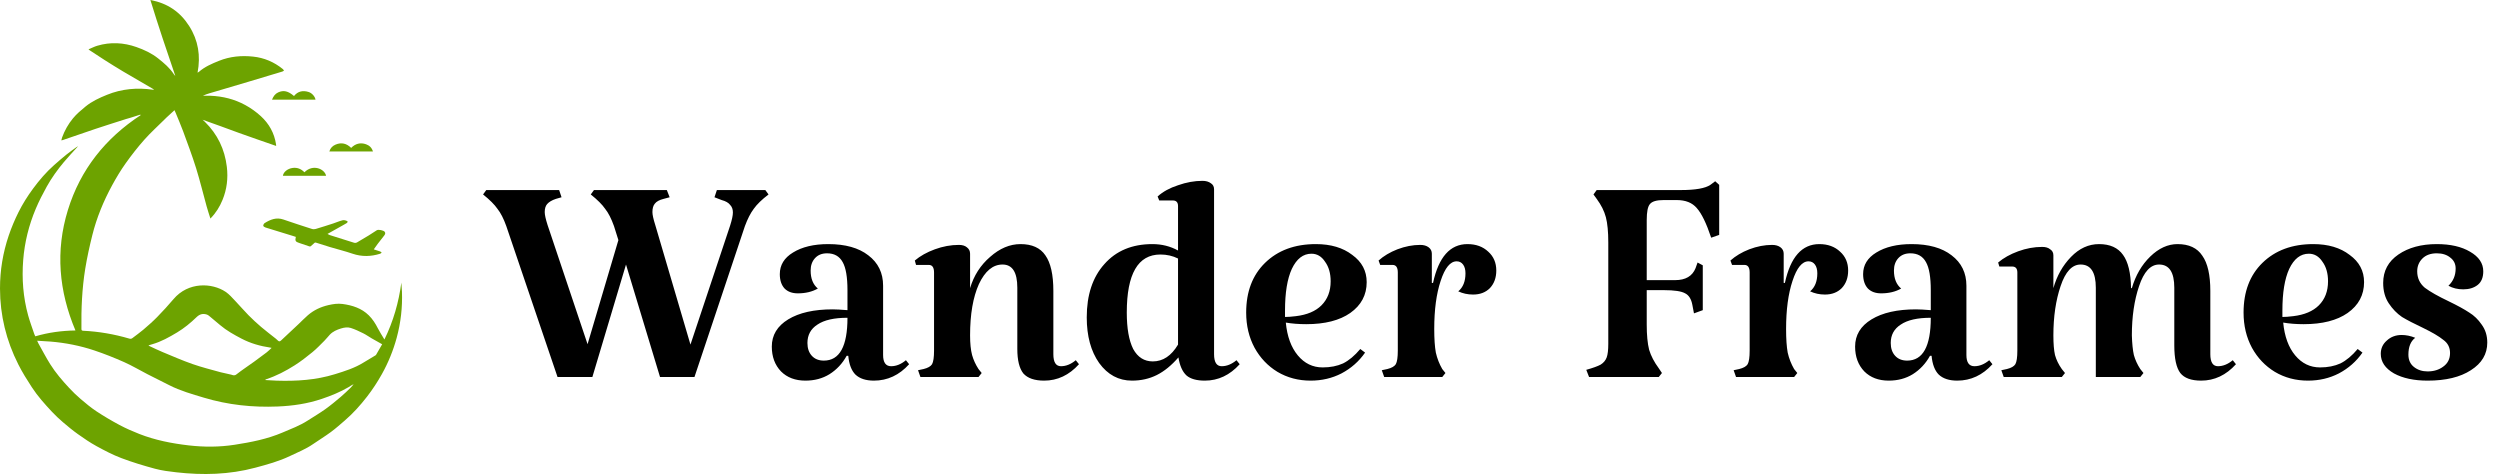 <svg width="3339" height="634" viewBox="0 0 3339 634" fill="none" xmlns="http://www.w3.org/2000/svg">
<g clip-path="url(#clip0_185_270)">
<path d="M104.38 195.22C97.84 202.48 91.39 209.21 85.42 216.35C76.84 226.6 68.98 237.47 62.46 249.19C57.1 258.82 52.04 268.69 47.76 278.85C38.55 300.69 32.86 323.53 30.99 347.29C29.02 372.35 30.91 397.08 37.6 421.31C39.96 429.84 43.11 438.15 45.93 446.55C46.22 447.41 46.69 448.21 47.15 449.19C64.71 444.02 82.56 441.64 100.77 441.38C78.61 388.86 73.84 335.21 90.66 280.57C107.4 226.21 140.91 184.59 187.84 153.82C187.69 153.58 187.55 153.34 187.4 153.1C183 154.5 178.61 155.92 174.21 157.29C172.3 157.89 170.35 158.33 168.44 158.94C154.78 163.32 141.09 167.61 127.48 172.14C112.87 177.01 98.33 182.11 83.76 187.1C83.3 187.26 82.81 187.31 81.89 187.5C82.29 185.98 82.52 184.7 82.97 183.49C86.38 174.21 91.13 165.77 97.41 158.13C102.37 152.1 108.23 147.22 114.19 142.32C122.81 135.24 132.68 130.79 142.82 126.65C162.73 118.53 183.27 116.86 204.33 119.83C204.65 119.88 204.98 119.83 205.81 119.83C204.97 119.22 204.51 118.83 203.99 118.53C190.86 110.87 177.67 103.31 164.59 95.55C156.27 90.61 148.07 85.46 139.9 80.29C133.13 76 126.47 71.54 119.77 67.15C119.43 66.93 119.13 66.65 118.2 65.9C122.41 64.15 126.08 62.22 129.98 61.07C147.51 55.87 165.02 56.83 182.11 62.81C192.48 66.44 202.58 71.12 211.29 78.07C219.06 84.26 226.74 90.67 232.26 99.23C232.76 100 233.38 100.68 234.12 101.32C222.72 67.91 211.39 34.5 200.85 0.01C223.6 4.25 240.58 15.73 252.72 34.86C264.83 53.93 268.13 74.58 263.86 97.03C264.61 96.61 265.12 96.44 265.5 96.1C273.45 89.12 282.92 85.1 292.55 81.22C307.23 75.32 322.4 73.97 337.9 75.58C352.74 77.12 366.03 82.76 377.71 92.22C378.37 92.76 378.79 93.6 379.32 94.3C378.57 94.74 377.86 95.34 377.05 95.59C361.81 100.2 346.56 104.79 331.3 109.33C314.07 114.46 296.83 119.52 279.6 124.65C276.68 125.52 273.81 126.55 270.94 127.88C274.34 127.88 277.74 127.77 281.14 127.9C297.53 128.54 313.2 132.46 327.62 140.32C335.02 144.36 342.11 149.41 348.35 155.12C359.32 165.16 366.45 177.75 368.68 192.87C368.74 193.27 368.74 193.69 368.84 194.93C352.07 189.07 335.66 183.49 319.35 177.6C303.09 171.73 286.94 165.56 270.54 159.9C271.59 160.85 272.67 161.76 273.68 162.75C290.5 179.24 300.17 199.34 302.98 222.9C304.79 238.1 303 252.87 297.21 266.98C293.48 276.06 288.4 284.4 281.02 291.9C279.24 286.19 277.46 280.96 275.99 275.65C271.27 258.62 267.14 241.41 261.89 224.56C256.74 208.04 250.62 191.82 244.67 175.57C241.53 167.01 237.85 158.66 234.41 150.22C234.07 149.38 233.66 148.57 233.02 147.18C229.31 150.59 225.87 153.73 222.45 156.89C221.47 157.79 220.56 158.76 219.61 159.69C210.63 168.62 201.18 177.12 192.78 186.58C183.89 196.61 175.58 207.25 167.8 218.19C161.19 227.49 155.26 237.37 149.79 247.42C138.3 268.52 129.12 290.69 123.29 314.11C119.62 328.86 116.31 343.77 113.87 358.77C109.54 385.42 108.39 412.35 108.76 439.35C108.78 441.1 109.35 441.66 111.05 441.75C132.03 442.75 152.6 446.32 172.78 452.25C174.4 452.73 175.63 452.5 176.94 451.49C181.71 447.79 186.69 444.37 191.28 440.45C197.64 435.01 203.98 429.5 209.84 423.51C217.45 415.73 224.83 407.68 231.87 399.37C251.39 376.35 283.06 377.49 301.42 389.82C306.25 393.07 310.19 397.77 314.3 402.04C320.28 408.27 325.86 414.9 331.93 421.04C337.34 426.52 343.02 431.75 348.87 436.74C355.23 442.16 361.94 447.17 368.47 452.38C369.44 453.15 370.34 454.01 371.22 454.89C372.73 456.41 373.94 456.1 375.44 454.68C383.09 447.42 390.84 440.28 398.53 433.06C402.74 429.1 406.73 424.89 411.09 421.11C419.09 414.16 428.37 409.87 438.67 407.49C444.92 406.05 451.16 405.13 457.44 405.97C470.51 407.72 482.9 411.62 492.62 421.22C497.62 426.16 501.45 432.14 504.68 438.52C507.19 443.47 510.29 448.12 513.43 453.42C525.34 429.13 532.51 403.91 536.05 377.44C536.33 381.52 536.71 385.59 536.86 389.67C537.61 410.48 535.29 430.93 529.85 451.02C525.23 468.07 518.64 484.27 510.04 499.67C504.15 510.21 497.59 520.24 490.2 529.77C481.26 541.29 471.6 552.08 460.58 561.56C454.43 566.85 448.37 572.28 441.86 577.07C434.06 582.81 425.78 587.86 417.8 593.34C408.29 599.88 397.66 604.09 387.36 609.03C372.51 616.16 356.79 620.42 341 624.65C306.18 633.98 270.91 634.83 235.38 630.8C225.87 629.72 216.26 628.53 207.05 626.05C191.87 621.95 176.75 617.39 162.04 611.82C150.63 607.5 139.68 601.76 128.93 595.88C120.31 591.17 112.13 585.56 104.09 579.85C97.15 574.92 90.55 569.46 84.07 563.91C78.93 559.51 73.95 554.85 69.32 549.89C59.76 539.65 50.36 529.19 42.66 517.41C36.13 507.42 29.76 497.24 24.39 486.58C8.39 454.89 0.04 421.14 7.61436e-05 385.4C-0.02 361.12 3.9 337.52 11.67 314.56C15.31 303.81 19.7 293.42 24.76 283.28C30.28 272.22 36.83 261.87 44.14 251.96C52.55 240.56 61.69 229.85 72.28 220.5C77.67 215.74 83.1 211.02 88.68 206.5C92.96 203.04 97.5 199.91 101.94 196.66C102.6 196.18 103.35 195.83 104.37 195.23L104.38 195.22ZM49.64 455.1C50.31 456.6 50.6 457.39 51.01 458.12C56.29 467.52 61.25 477.12 66.95 486.24C74.19 497.82 83.11 508.15 92.35 518.11C97.19 523.33 102.34 528.31 107.74 532.91C114.55 538.71 121.46 544.5 128.9 549.4C138.85 555.96 149.15 562.04 159.66 567.63C168.18 572.17 177.07 576.07 186.05 579.59C207.24 587.9 229.44 592.23 251.87 594.84C272.32 597.21 292.85 597.21 313.36 594.03C335.22 590.64 356.79 586.47 377.32 577.71C388.74 572.84 400.39 568.52 410.92 561.72C418.77 556.66 426.85 551.93 434.46 546.51C441.59 541.43 448.34 535.77 455.05 530.12C459.73 526.18 464.1 521.86 468.52 517.61C469.93 516.25 471.06 514.59 472.32 513.07C469.84 514.16 467.79 515.75 465.59 517.05C454.31 523.68 442.21 528.53 429.94 532.7C410.79 539.21 390.9 542.1 370.76 542.92C337.35 544.29 304.47 540.81 272.32 531.13C256.63 526.41 240.83 521.99 226.11 514.47C216.4 509.51 206.59 504.73 196.89 499.75C186.51 494.41 176.44 488.37 165.8 483.64C152.79 477.86 139.51 472.58 126.03 468.06C107.08 461.71 87.52 457.86 67.59 456.21C61.81 455.73 56 455.48 49.65 455.09L49.64 455.1ZM198.23 461.3C198.94 461.77 199.24 462.04 199.6 462.21C205.41 464.89 211.16 467.73 217.07 470.18C230.3 475.66 243.44 481.44 256.93 486.16C269.34 490.5 282.15 493.69 294.83 497.22C299.4 498.49 304.15 499.08 308.71 500.37C311.22 501.08 313.02 502.19 315.79 500.02C323.41 494.05 331.53 488.74 339.39 483.08C345.03 479.02 350.62 474.88 356.13 470.64C358.38 468.91 360.36 466.84 362.75 464.65C361.9 464.46 361.52 464.34 361.13 464.28C347.63 462.3 334.69 458.63 322.47 452.23C312.46 446.99 302.65 441.55 293.97 434.19C289.81 430.67 285.66 427.13 281.44 423.69C279.8 422.35 278.13 420.72 276.2 420.1C271.12 418.48 266.74 419.47 262.58 423.51C254.58 431.27 245.95 438.37 236.39 444.09C226 450.3 215.46 456.26 203.76 459.64C202.03 460.14 200.31 460.68 198.22 461.31L198.23 461.3ZM354.4 507.1C354.42 507.27 354.45 507.43 354.47 507.6C359.51 507.87 364.55 508.25 369.6 508.41C395.9 509.24 421.94 507.63 447.33 499.77C460.62 495.66 473.87 491.52 485.82 484.03C490.71 480.97 495.71 478.1 500.66 475.12C501.23 474.78 501.94 474.46 502.25 473.93C505.05 469.18 507.77 464.38 510.41 459.79C505.51 457.04 500.93 454.53 496.42 451.9C492.66 449.72 489.11 447.13 485.24 445.21C479.81 442.53 474.3 439.87 468.57 438.04C464.32 436.68 459.8 437.36 455.35 438.74C449.74 440.48 444.54 442.71 440.44 447.06C437.97 449.68 435.79 452.58 433.25 455.11C428.03 460.31 422.94 465.72 417.26 470.36C409.63 476.6 401.8 482.7 393.51 487.96C381.6 495.51 369.11 502.05 355.66 506.47C355.22 506.61 354.83 506.88 354.42 507.09L354.4 507.1Z" fill="#6DA300"/>
<path d="M437.45 312.419C438.82 313.129 439.62 313.709 440.52 313.999C451.4 317.469 462.28 320.939 473.2 324.289C474.23 324.599 475.69 324.429 476.63 323.889C482 320.829 487.31 317.629 492.58 314.389C496.19 312.169 499.68 309.739 503.28 307.499C505.43 306.159 512.43 307.629 513.87 309.659C515.14 311.449 514.27 313.099 513.2 314.519C510.4 318.209 507.46 321.789 504.65 325.469C502.84 327.849 501.15 330.329 499.21 333.049C502.26 334.039 505.03 334.869 507.75 335.849C508.51 336.119 509.1 336.869 509.76 337.389C509.08 337.899 508.46 338.649 507.7 338.889C495.44 342.729 483.26 343.069 470.89 338.849C460.96 335.459 450.74 332.949 440.68 329.949C434.56 328.129 428.5 326.109 422.4 324.189C421.62 323.939 420.81 323.769 420.33 324.149C418.6 325.719 416.91 327.329 415.12 328.809C414.69 329.159 413.82 329.289 413.29 329.119C408.71 327.619 404.18 325.959 399.59 324.489C394.65 322.909 393.86 321.649 395.11 316.389C394.04 316.039 392.95 315.659 391.86 315.319C379.46 311.519 367.04 307.759 354.66 303.869C353.46 303.489 351.72 302.429 351.61 301.519C351.48 300.389 352.48 298.579 353.52 297.929C361.21 293.119 369.2 289.959 378.51 293.189C391.16 297.579 403.91 301.699 416.66 305.789C418.2 306.279 420.13 306.249 421.68 305.789C429.43 303.499 437.14 301.029 444.82 298.529C449.07 297.139 453.19 295.269 457.5 294.199C459.38 293.739 461.84 294.309 463.6 295.249C465.16 296.079 463.77 297.469 462.76 298.139C461.16 299.199 459.44 300.069 457.76 301.009C451.21 304.689 444.65 308.359 437.43 312.409L437.45 312.419Z" fill="#6DA300"/>
<path d="M392.67 128.251C397.87 121.751 404.6 120.491 412.13 122.841C416.7 124.261 420.72 128.921 421.4 133.101H363.3C365.05 128.711 367.42 125.281 371.55 123.391C378.74 120.101 384.83 121.511 392.66 128.251H392.67Z" fill="#6DA300"/>
<path d="M498.09 202.26H439.87C441.27 197.55 444.32 194.73 448.32 193.07C456.05 189.87 462.96 191.53 469.01 197.54C474.66 191.8 481.38 190.02 488.88 192.68C493.22 194.22 496.58 197.19 498.1 202.26H498.09Z" fill="#6DA300"/>
<path d="M377.84 234.78C378.47 229.79 384.04 225.22 390.84 224.3C397.02 223.46 402.28 225.58 406.58 230.11C417.91 218.66 433.65 225.6 435.52 234.78H377.83H377.84Z" fill="#6DA300"/>
</g>
<path d="M1026.45 259.718C1017.54 266.491 1010.94 272.908 1006.66 278.968C1002.39 284.672 998.465 292.336 994.9 301.961L927.524 503.555H881.537L836.085 353.296L791.168 503.555H744.646L676.201 301.961C672.636 291.98 668.715 284.315 664.437 278.968C660.516 273.264 654.099 266.848 645.187 259.718L649.464 253.836H746.785L749.994 263.461L742.507 265.6C737.16 267.382 733.239 269.699 730.743 272.551C728.604 275.047 727.535 278.612 727.535 283.246C727.535 286.811 728.783 292.515 731.278 300.357L784.751 459.707L825.925 320.677L820.043 301.961C816.478 291.98 812.557 284.315 808.279 278.968C804.358 273.264 797.941 266.848 789.029 259.718L793.307 253.836H890.628L894.371 263.461L886.35 265.6C880.646 267.026 876.725 269.165 874.586 272.017C872.447 274.512 871.377 278.255 871.377 283.246C871.377 286.811 872.625 292.515 875.12 300.357L922.177 460.242L975.115 301.427C977.61 293.584 978.858 287.702 978.858 283.781C978.858 279.503 977.61 276.116 975.115 273.621C972.976 270.769 969.233 268.63 963.886 267.204L954.261 263.461L957.469 253.836H1022.17L1026.45 259.718ZM1092.31 385.379C1084.83 389.657 1075.91 391.796 1065.58 391.796C1058.09 391.796 1052.21 389.657 1047.93 385.379C1043.65 380.745 1041.51 374.328 1041.51 366.129C1041.51 354.009 1047.4 344.383 1059.16 337.254C1071.28 329.767 1086.97 326.024 1106.22 326.024C1129.03 326.024 1146.86 331.015 1159.69 340.997C1172.88 350.978 1179.47 364.525 1179.47 381.636V474.145C1179.47 484.126 1183.04 489.117 1190.17 489.117C1196.94 489.117 1203.54 486.443 1209.95 481.096L1214.23 486.443C1201.04 501.059 1185.36 508.367 1167.18 508.367C1156.48 508.367 1148.28 505.694 1142.58 500.346C1137.23 494.999 1134.02 486.622 1132.95 475.214H1130.81C1125.11 485.552 1117.45 493.751 1107.82 499.812C1098.55 505.515 1087.86 508.367 1075.74 508.367C1062.19 508.367 1051.32 504.268 1043.12 496.068C1034.92 487.513 1030.82 476.462 1030.82 462.915C1030.82 447.586 1038.13 435.466 1052.74 426.554C1067.36 417.641 1087.14 413.185 1112.1 413.185C1116.73 413.185 1123.33 413.542 1131.88 414.255V387.518C1131.88 370.05 1129.74 357.573 1125.47 350.087C1121.19 342.244 1114.24 338.323 1104.61 338.323C1097.84 338.323 1092.49 340.462 1088.57 344.74C1084.65 349.018 1082.69 354.543 1082.69 361.316C1082.69 372.011 1085.9 380.032 1092.31 385.379ZM1100.33 481.631C1121.37 481.631 1131.88 462.559 1131.88 424.415C1114.06 424.415 1100.69 427.445 1091.78 433.505C1082.87 439.209 1078.41 447.408 1078.41 458.103C1078.41 465.232 1080.37 470.936 1084.29 475.214C1088.21 479.492 1093.56 481.631 1100.33 481.631ZM1406.86 473.075C1406.86 483.77 1410.25 489.117 1417.02 489.117C1423.79 489.117 1430.39 486.443 1436.8 481.096L1441.08 486.443C1427.89 501.059 1412.38 508.367 1394.56 508.367C1381.73 508.367 1372.46 505.159 1366.75 498.742C1361.41 491.969 1358.73 481.096 1358.73 466.124V384.31C1358.73 363.634 1352.14 353.296 1338.95 353.296C1326.12 353.296 1315.6 362.029 1307.4 379.497C1299.56 396.965 1295.64 419.78 1295.64 447.943C1295.64 458.637 1296.53 467.371 1298.31 474.145C1300.09 480.561 1302.94 486.8 1306.86 492.86L1311.14 498.207L1306.86 503.555H1229.33L1226.12 494.464L1233.61 492.86C1239.31 491.434 1243.05 489.295 1244.84 486.443C1246.62 483.235 1247.51 477.175 1247.51 468.263V363.99C1247.51 357.217 1245.19 353.83 1240.56 353.83H1223.45L1221.84 347.948C1228.97 341.888 1237.88 336.897 1248.58 332.976C1259.27 329.054 1269.97 327.094 1280.66 327.094C1285.3 327.094 1288.86 328.163 1291.36 330.302C1294.21 332.441 1295.64 335.293 1295.64 338.858V384.845C1300.63 368.09 1309.54 354.187 1322.37 343.136C1335.21 331.728 1348.75 326.024 1363.01 326.024C1378.34 326.024 1389.39 331.015 1396.16 340.997C1403.29 350.978 1406.86 366.842 1406.86 388.588V473.075ZM1655.73 486.443C1642.54 501.059 1627.03 508.367 1609.2 508.367C1598.15 508.367 1589.95 506.05 1584.61 501.416C1579.26 496.425 1575.69 488.404 1573.91 477.353C1564.64 488.048 1555.02 495.89 1545.04 500.881C1535.06 505.872 1524 508.367 1511.88 508.367C1494.06 508.367 1479.44 500.525 1468.04 484.839C1456.98 469.154 1451.46 448.834 1451.46 423.88C1451.46 393.935 1459.3 370.229 1474.99 352.761C1490.67 334.936 1512.06 326.024 1539.15 326.024C1551.63 326.024 1563.04 328.876 1573.38 334.58V275.225C1573.38 270.234 1571.06 267.739 1566.43 267.739H1548.25L1546.11 262.391C1553.24 255.975 1562.33 250.984 1573.38 247.419C1584.43 243.498 1595.3 241.537 1606 241.537C1610.63 241.537 1614.37 242.606 1617.23 244.745C1620.08 246.528 1621.5 249.201 1621.5 252.766V473.075C1621.5 483.77 1624.89 489.117 1631.66 489.117C1638.44 489.117 1645.03 486.443 1651.45 481.096L1655.73 486.443ZM1539.69 482.7C1553.24 482.7 1564.47 475.214 1573.38 460.242V345.275C1566.25 341.71 1558.41 339.927 1549.85 339.927C1519.9 339.927 1504.93 365.773 1504.93 417.463C1504.93 438.496 1507.78 454.716 1513.49 466.124C1519.55 477.175 1528.28 482.7 1539.69 482.7ZM1766.52 490.721C1776.86 490.721 1785.95 488.939 1793.8 485.374C1801.64 481.453 1809.3 475.036 1816.79 466.124L1823.21 470.936C1815.01 482.7 1804.49 491.969 1791.66 498.742C1779.18 505.159 1765.45 508.367 1750.48 508.367C1734.08 508.367 1719.29 504.446 1706.1 496.603C1693.27 488.76 1683.11 478.066 1675.62 464.519C1668.13 450.616 1664.39 434.931 1664.39 417.463C1664.39 389.657 1672.77 367.555 1689.52 351.157C1706.63 334.402 1729.27 326.024 1757.43 326.024C1777.4 326.024 1793.62 330.837 1806.09 340.462C1818.93 349.731 1825.34 361.851 1825.34 376.824C1825.34 393.935 1818.04 407.66 1803.42 417.998C1789.16 427.98 1769.55 432.97 1744.6 432.97C1734.62 432.97 1725.53 432.257 1717.33 430.831C1719.11 449.369 1724.46 463.985 1733.37 474.679C1742.28 485.374 1753.33 490.721 1766.52 490.721ZM1751.55 338.858C1740.5 338.858 1731.77 345.631 1725.35 359.178C1719.29 372.368 1716.26 390.905 1716.26 414.789V423.345C1720.18 423.345 1724.99 422.989 1730.7 422.276C1745.67 420.493 1757.08 415.681 1764.92 407.838C1773.12 399.639 1777.22 388.944 1777.22 375.754C1777.22 365.06 1774.72 356.326 1769.73 349.552C1765.1 342.423 1759.04 338.858 1751.55 338.858ZM1959.95 326.024C1971.36 326.024 1980.63 329.411 1987.76 336.184C1994.89 342.601 1998.45 350.978 1998.45 361.316C1998.45 370.942 1995.6 378.784 1989.89 384.845C1984.19 390.548 1976.7 393.4 1967.44 393.4C1960.31 393.4 1953.71 391.974 1947.65 389.122C1954.07 383.775 1957.28 375.754 1957.28 365.06C1957.28 360.069 1956.21 356.147 1954.07 353.296C1951.93 350.444 1949.08 349.018 1945.51 349.018C1936.96 349.018 1929.83 357.752 1924.12 375.219C1918.42 392.331 1915.57 413.72 1915.57 439.387C1915.57 452.577 1916.28 463.093 1917.71 470.936C1919.49 478.779 1922.34 486.087 1926.26 492.86L1930.54 498.207L1926.26 503.555H1848.73L1845.52 494.464L1853 492.86C1858.71 491.434 1862.45 489.295 1864.23 486.443C1866.02 483.235 1866.91 477.175 1866.91 468.263V363.99C1866.91 357.217 1864.59 353.83 1859.96 353.83H1843.38L1841.24 347.948C1848.01 341.888 1856.39 336.897 1866.37 332.976C1876.71 329.054 1886.87 327.094 1896.85 327.094C1901.49 327.094 1905.23 328.163 1908.08 330.302C1910.93 332.441 1912.36 335.293 1912.36 338.858V377.893H1913.96C1921.45 343.314 1936.78 326.024 1959.95 326.024Z" fill="black"/>
<path d="M2118.62 493.93C2127.54 491.434 2133.95 489.117 2137.87 486.978C2141.8 484.483 2144.47 481.274 2145.9 477.353C2147.32 473.432 2148.03 467.371 2148.03 459.172V323.885C2148.03 309.626 2146.96 298.397 2144.83 290.197C2142.69 281.998 2138.59 273.799 2132.53 265.6L2128.25 259.718L2132.53 253.836H2244.82C2264.43 253.836 2277.62 251.519 2284.39 246.884L2290.81 242.072L2296.15 246.884V313.726L2285.46 317.469C2279.04 298.218 2272.63 285.028 2266.21 277.899C2260.15 270.769 2251.24 267.204 2239.47 267.204H2221.83C2212.56 267.204 2206.5 268.986 2203.65 272.551C2200.79 275.76 2199.37 282.889 2199.37 293.941V374.15H2237.33C2251.24 374.15 2260.33 368.803 2264.61 358.108L2267.28 350.622L2274.23 354.365V414.255L2262.47 418.533L2260.33 407.303C2258.9 399.461 2255.69 394.292 2250.7 391.796C2245.71 388.944 2236.26 387.518 2222.36 387.518H2199.37V433.505C2199.37 447.408 2200.44 458.637 2202.58 467.193C2205.07 475.392 2209.35 483.591 2215.41 491.791L2219.69 498.207L2215.41 503.555H2122.37L2118.62 493.93ZM2429.89 326.024C2441.29 326.024 2450.56 329.411 2457.69 336.184C2464.82 342.601 2468.39 350.978 2468.39 361.316C2468.39 370.942 2465.54 378.784 2459.83 384.845C2454.13 390.548 2446.64 393.4 2437.37 393.4C2430.24 393.4 2423.65 391.974 2417.59 389.122C2424.01 383.775 2427.21 375.754 2427.21 365.06C2427.21 360.069 2426.14 356.147 2424.01 353.296C2421.87 350.444 2419.01 349.018 2415.45 349.018C2406.89 349.018 2399.76 357.752 2394.06 375.219C2388.36 392.331 2385.5 413.72 2385.5 439.387C2385.5 452.577 2386.22 463.093 2387.64 470.936C2389.43 478.779 2392.28 486.087 2396.2 492.86L2400.48 498.207L2396.2 503.555H2318.66L2315.46 494.464L2322.94 492.86C2328.65 491.434 2332.39 489.295 2334.17 486.443C2335.95 483.235 2336.84 477.175 2336.84 468.263V363.99C2336.84 357.217 2334.53 353.83 2329.89 353.83H2313.32L2311.18 347.948C2317.95 341.888 2326.33 336.897 2336.31 332.976C2346.65 329.054 2356.81 327.094 2366.79 327.094C2371.42 327.094 2375.17 328.163 2378.02 330.302C2380.87 332.441 2382.3 335.293 2382.3 338.858V377.893H2383.9C2391.39 343.314 2406.72 326.024 2429.89 326.024ZM2539.18 385.379C2531.69 389.657 2522.78 391.796 2512.44 391.796C2504.95 391.796 2499.07 389.657 2494.79 385.379C2490.52 380.745 2488.38 374.328 2488.38 366.129C2488.38 354.009 2494.26 344.383 2506.02 337.254C2518.14 329.767 2533.83 326.024 2553.08 326.024C2575.9 326.024 2593.72 331.015 2606.55 340.997C2619.74 350.978 2626.34 364.525 2626.34 381.636V474.145C2626.34 484.126 2629.9 489.117 2637.03 489.117C2643.81 489.117 2650.4 486.443 2656.82 481.096L2661.1 486.443C2647.91 501.059 2632.22 508.367 2614.04 508.367C2603.34 508.367 2595.15 505.694 2589.44 500.346C2584.09 494.999 2580.89 486.622 2579.82 475.214H2577.68C2571.97 485.552 2564.31 493.751 2554.68 499.812C2545.42 505.515 2534.72 508.367 2522.6 508.367C2509.05 508.367 2498.18 504.268 2489.98 496.068C2481.78 487.513 2477.68 476.462 2477.68 462.915C2477.68 447.586 2484.99 435.466 2499.61 426.554C2514.22 417.641 2534.01 413.185 2558.96 413.185C2563.6 413.185 2570.19 413.542 2578.75 414.255V387.518C2578.75 370.05 2576.61 357.573 2572.33 350.087C2568.05 342.244 2561.1 338.323 2551.48 338.323C2544.7 338.323 2539.36 340.462 2535.43 344.74C2531.51 349.018 2529.55 354.543 2529.55 361.316C2529.55 372.011 2532.76 380.032 2539.18 385.379ZM2547.2 481.631C2568.23 481.631 2578.75 462.559 2578.75 424.415C2560.92 424.415 2547.55 427.445 2538.64 433.505C2529.73 439.209 2525.27 447.408 2525.27 458.103C2525.27 465.232 2527.23 470.936 2531.16 475.214C2535.08 479.492 2540.42 481.631 2547.2 481.631ZM2835.54 340.462C2842.32 349.731 2845.88 364.525 2846.24 384.845H2847.31C2852.3 367.733 2860.5 353.652 2871.9 342.601C2883.31 331.55 2895.43 326.024 2908.27 326.024C2923.59 326.024 2934.65 331.193 2941.42 341.531C2948.55 351.513 2952.11 367.199 2952.11 388.588V473.075C2952.11 483.77 2955.5 489.117 2962.27 489.117C2969.05 489.117 2975.64 486.443 2982.06 481.096L2986.34 486.443C2973.15 501.059 2957.64 508.367 2939.82 508.367C2926.63 508.367 2917.36 504.981 2912.01 498.207C2906.66 491.078 2903.99 478.779 2903.99 461.311V384.31C2903.99 363.634 2897.21 353.296 2883.67 353.296C2872.26 353.296 2863.35 362.921 2856.93 382.171C2850.52 401.065 2847.31 422.989 2847.31 447.943C2847.66 458.994 2848.55 467.728 2849.98 474.145C2851.76 480.561 2854.61 486.8 2858.54 492.86L2862.81 498.207L2858.54 503.555H2799.18V384.31C2799.18 363.634 2792.41 353.296 2778.86 353.296C2767.45 353.296 2758.54 362.921 2752.12 382.171C2745.71 401.065 2742.5 422.989 2742.5 447.943C2742.5 458.994 2743.21 467.728 2744.64 474.145C2746.42 480.561 2749.45 486.8 2753.73 492.86L2758.01 498.207L2753.73 503.555H2676.19L2672.98 494.464L2680.47 492.86C2686.17 491.434 2689.92 489.295 2691.7 486.443C2693.48 483.235 2694.37 477.175 2694.37 468.263V363.99C2694.37 358.643 2692.06 355.969 2687.42 355.969H2670.31L2668.71 350.622C2675.84 344.562 2684.75 339.571 2695.44 335.649C2706.14 331.728 2716.83 329.767 2727.53 329.767C2732.16 329.767 2735.73 330.837 2738.22 332.976C2741.07 334.758 2742.5 337.432 2742.5 340.997V384.845C2747.13 368.446 2754.98 354.543 2766.03 343.136C2777.08 331.728 2789.56 326.024 2803.46 326.024C2818.07 326.024 2828.77 330.837 2835.54 340.462ZM3098.63 490.721C3108.97 490.721 3118.06 488.939 3125.9 485.374C3133.74 481.453 3141.41 475.036 3148.89 466.124L3155.31 470.936C3147.11 482.7 3136.6 491.969 3123.76 498.742C3111.29 505.159 3097.56 508.367 3082.59 508.367C3066.19 508.367 3051.4 504.446 3038.21 496.603C3025.37 488.76 3015.21 478.066 3007.73 464.519C3000.24 450.616 2996.5 434.931 2996.5 417.463C2996.5 389.657 3004.87 367.555 3021.63 351.157C3038.74 334.402 3061.38 326.024 3089.54 326.024C3109.5 326.024 3125.72 330.837 3138.2 340.462C3151.03 349.731 3157.45 361.851 3157.45 376.824C3157.45 393.935 3150.14 407.66 3135.53 417.998C3121.27 427.98 3101.66 432.97 3076.71 432.97C3066.72 432.97 3057.63 432.257 3049.43 430.831C3051.22 449.369 3056.56 463.985 3065.48 474.679C3074.39 485.374 3085.44 490.721 3098.63 490.721ZM3083.66 338.858C3072.61 338.858 3063.87 345.631 3057.46 359.178C3051.4 372.368 3048.37 390.905 3048.37 414.789V423.345C3052.29 423.345 3057.1 422.989 3062.8 422.276C3077.78 420.493 3089.18 415.681 3097.03 407.838C3105.22 399.639 3109.32 388.944 3109.32 375.754C3109.32 365.06 3106.83 356.326 3101.84 349.552C3097.2 342.423 3091.14 338.858 3083.66 338.858ZM3228.42 362.386C3228.42 371.298 3231.81 378.606 3238.58 384.31C3245.71 389.657 3256.41 395.717 3270.67 402.491C3282.43 408.194 3291.52 413.185 3297.94 417.463C3304.35 421.384 3309.88 426.732 3314.51 433.505C3319.51 440.278 3322 448.299 3322 457.568C3322 472.897 3314.69 485.196 3300.08 494.464C3285.82 503.733 3266.57 508.367 3242.33 508.367C3224.15 508.367 3209.17 505.159 3197.41 498.742C3185.64 491.969 3179.76 483.235 3179.76 472.54C3179.76 465.411 3182.44 459.529 3187.78 454.894C3193.13 449.903 3199.73 447.408 3207.57 447.408C3213.63 447.408 3219.69 448.656 3225.75 451.151C3219.69 455.785 3216.66 463.272 3216.66 473.61C3216.66 480.74 3219.15 486.265 3224.15 490.186C3229.14 494.108 3235.2 496.068 3242.33 496.068C3250.53 496.068 3257.48 493.93 3263.18 489.652C3269.24 485.374 3272.27 479.314 3272.27 471.471C3272.27 463.985 3269.24 458.103 3263.18 453.825C3257.48 449.19 3248.39 443.843 3235.91 437.783C3224.5 432.436 3215.23 427.623 3208.1 423.345C3201.33 418.711 3195.45 412.651 3190.46 405.164C3185.47 397.678 3182.97 388.588 3182.97 377.893C3182.97 361.851 3189.74 349.196 3203.29 339.927C3216.84 330.659 3233.95 326.024 3254.62 326.024C3272.81 326.024 3287.6 329.411 3299.01 336.184C3310.77 342.957 3316.65 351.691 3316.65 362.386C3316.65 370.585 3314.16 376.645 3309.17 380.567C3304.18 384.488 3297.76 386.449 3289.92 386.449C3282.43 386.449 3275.84 384.845 3270.13 381.636C3276.55 375.576 3279.76 367.911 3279.76 358.643C3279.76 352.583 3277.44 347.77 3272.81 344.205C3268.17 340.284 3262.11 338.323 3254.62 338.323C3246.43 338.323 3240.01 340.64 3235.37 345.275C3230.74 349.909 3228.42 355.613 3228.42 362.386Z" fill="black"/>
<defs>
<clipPath id="clip0_185_270">
<rect width="536.93" height="633.11" fill="white"/>
</clipPath>
</defs>
</svg>
